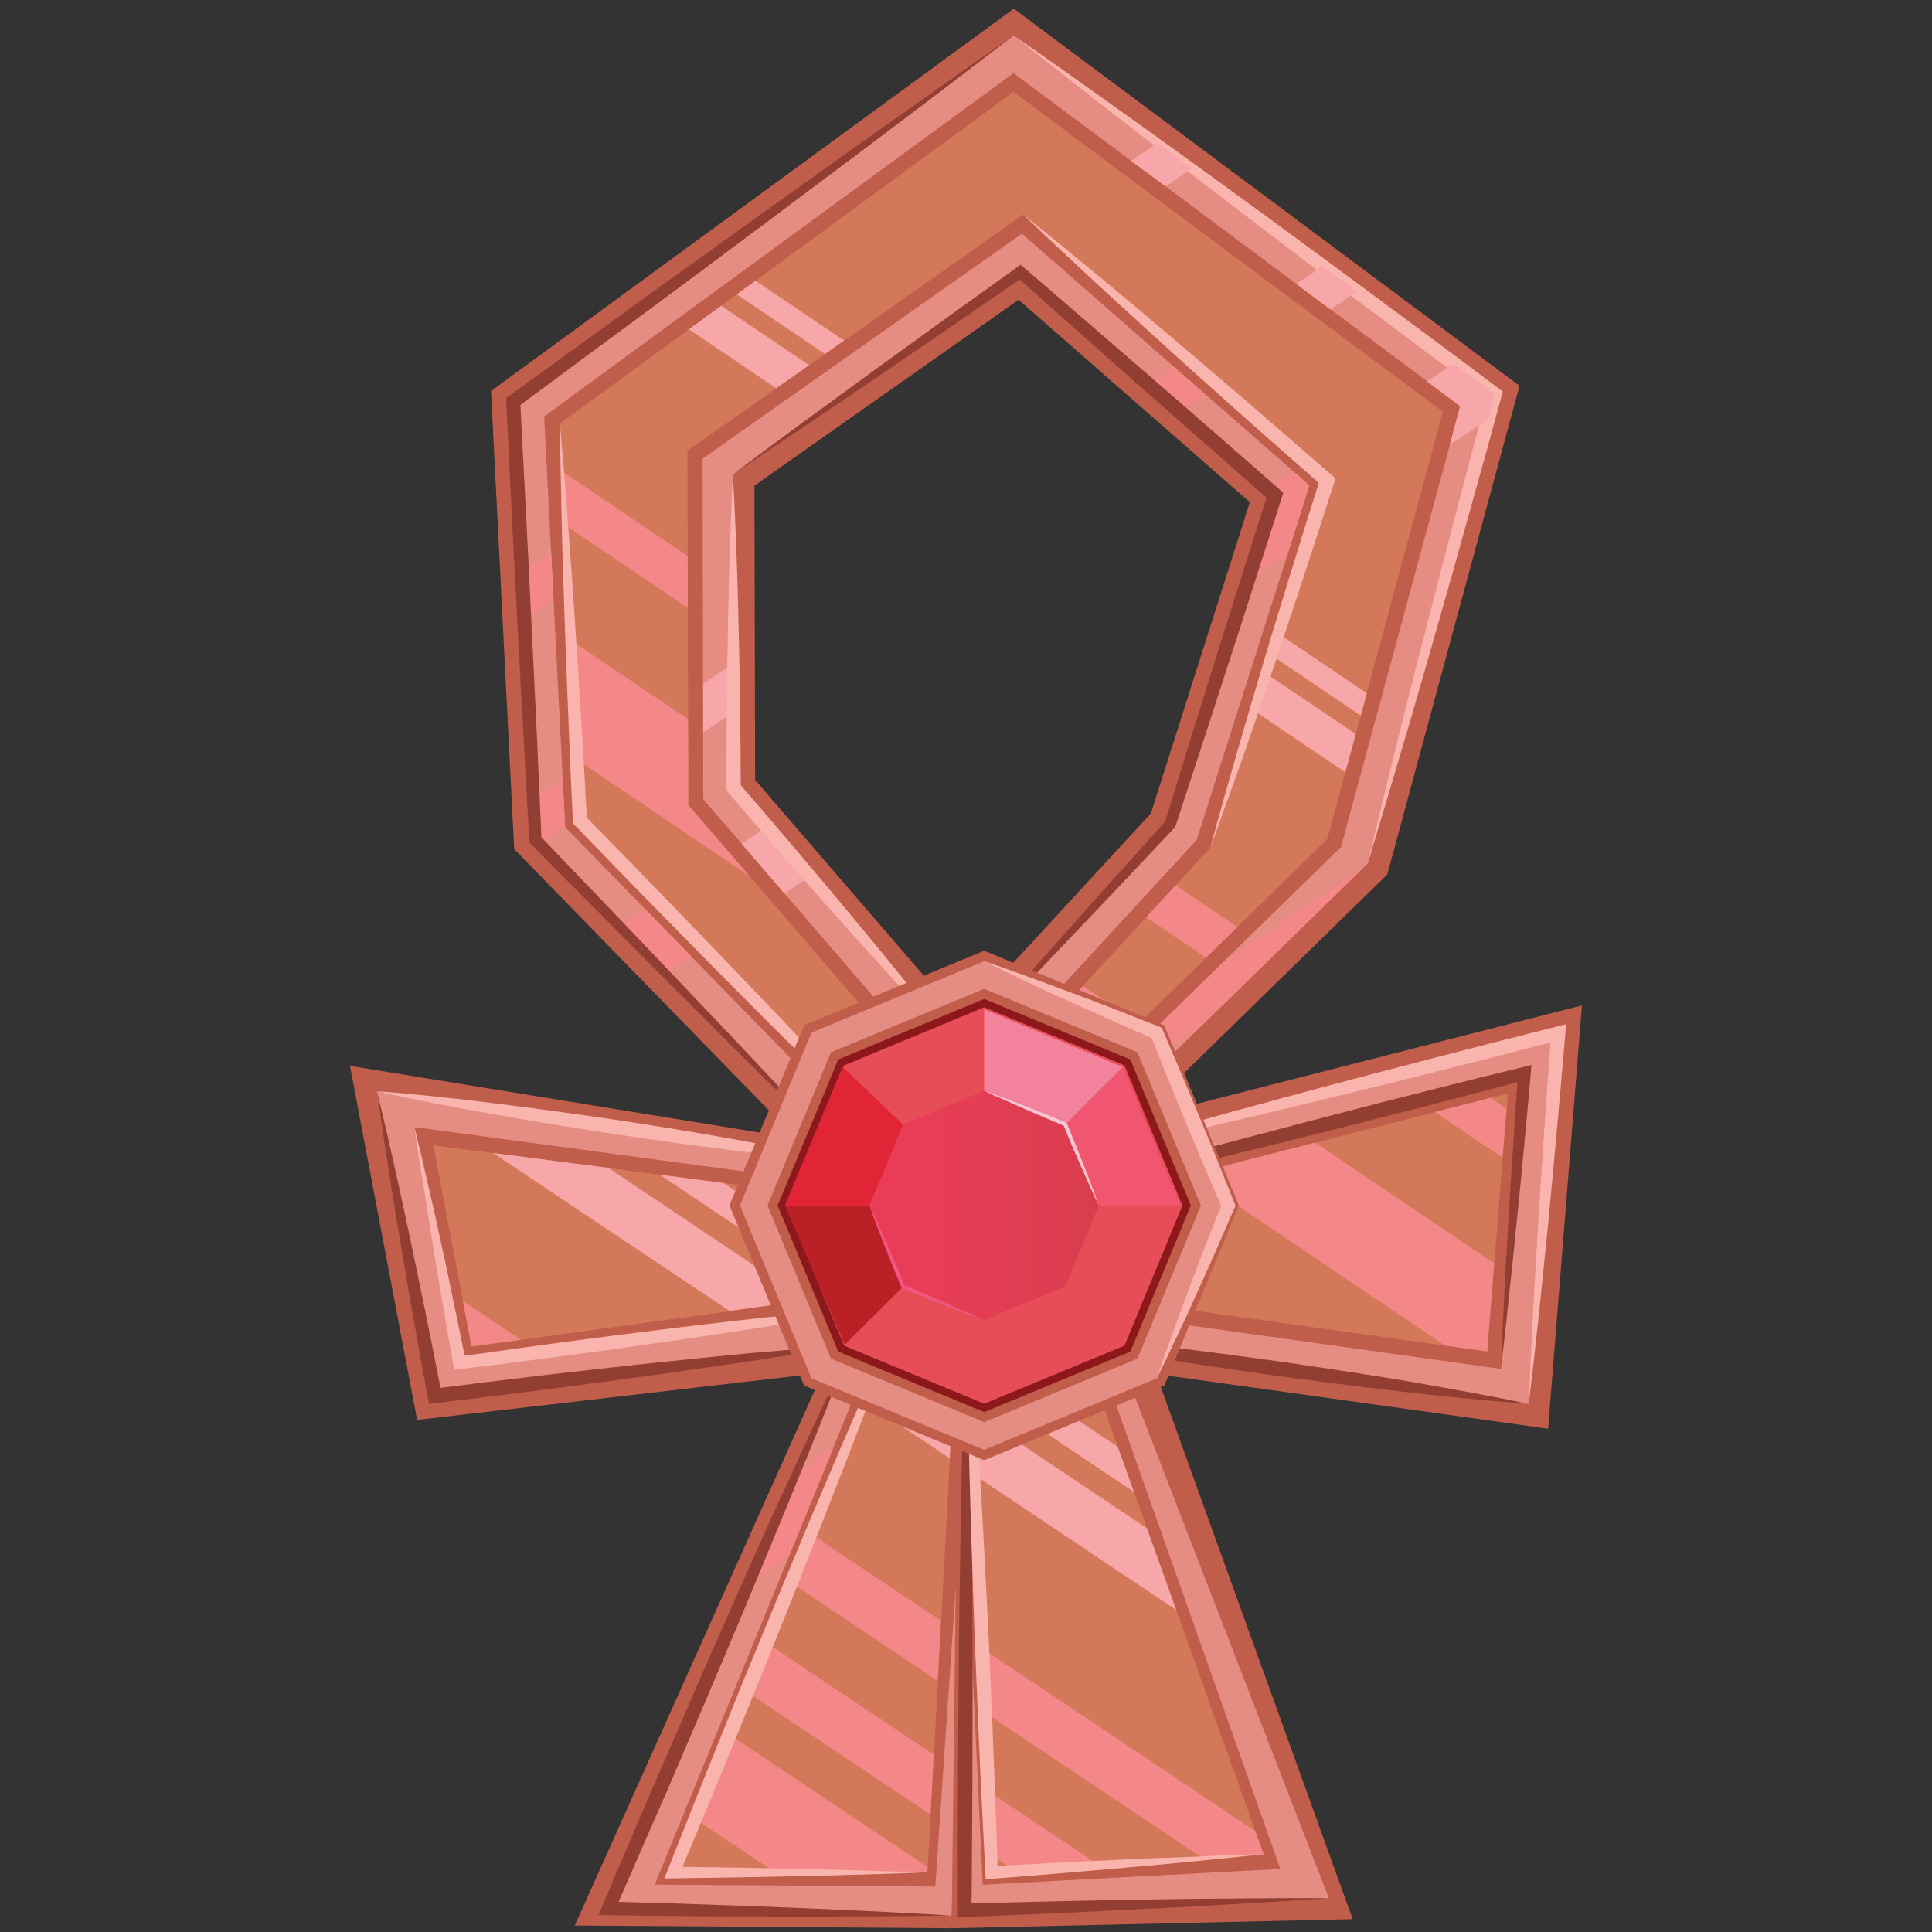 <svg xmlns="http://www.w3.org/2000/svg" xml:space="preserve" id="Layer_1" x="0" y="0" style="enable-background:new 0 0 2000 2000" version="1.1" viewBox="0 0 2000 2000">
  <rect x="0" y="0" width="2000" height="2000" fill="#333333" stroke="none"/>
  <style>
    .st0{fill:#c05e4b}.st1{fill:#e58c83}.st2{fill:#d37959}.st3{fill:#f7a7a9}.st4{fill:#f48889}.st5{fill:#f9b4ae}.st6{fill:#933e32}
  </style>
  <path d="m781.7 807.4-.7-304.7 273.4-192.4 239.4 209.6L1191.4 842l-196.3 213.1-213.4-247.7zm820.9 671.6 35-438.2-460.7 117.7 259.2-253.2L1573 399.4 1049.5 9 508.3 404.8l24 474.2 292.1 299.6-462.1-75.2 69.5 366.5 419.7-48.7L595 1993.3l390 2.8 82.8-591.7 534.8 74.6z" class="st0"/>
  <path d="m1339.1 488.2-91.7-80.2-32.5-28.5-124-108.6-32.6-28.5-.4-.3-19.1 13.5-311.5 219.2.1 41.2.4 191.8.1 50.3.1 69.2 39.7 46 44.4 51.6 181.6 210.7 245.1-266.2 94.1-295.6 22.6-71.3-16.4-14.3zM1291 602.1l-79.9 251.2-216.6 235.2-156.1-181.4-44.4-51.4-34.5-39.9-.1-78.6-.1-50.3-.4-191.8v-3.8l297-209.3 8.2 7.2 124 108.6 32.5 28.5 91.7 80.2 7.3 6.3-28.6 89.3zM1010.1 1341l-4.2 61.3 76.1-51.3-71.9-10zm-72.4-123.3L715.6 990.1l-26.4 17.7 190.4 195.3-392.7-58.9-37.6 25.3 466.5 62.7 41.3 5.6-19.4-20.1zm401.4-729.5-91.7-80.2-32.5-28.5-124-108.6-32.6-28.5-.4-.3-19.1 13.5-311.5 219.2.1 41.2.4 191.8.1 50.3.1 69.2 39.7 46 44.4 51.6 181.6 210.7 245.1-266.2 94.1-295.6 22.6-71.3-16.4-14.3zM1291 602.1l-79.9 251.2-216.6 235.2-156.1-181.4-44.4-51.4-34.5-39.9-.1-78.6-.1-50.3-.4-191.8v-3.8l297-209.3 8.2 7.2 124 108.6 32.5 28.5 91.7 80.2 7.3 6.3-28.6 89.3zm48.1-113.9-91.7-80.2-32.5-28.5-124-108.6-32.6-28.5-.4-.3-19.1 13.5-311.5 219.2.1 41.2.4 191.8.1 50.3.1 69.2 39.7 46 44.4 51.6 181.6 210.7 245.1-266.2 94.1-295.6 22.6-71.3-16.4-14.3zM1291 602.1l-79.9 251.2-216.6 235.2-156.1-181.4-44.4-51.4-34.5-39.9-.1-78.6-.1-50.3-.4-191.8v-3.8l297-209.3 8.2 7.2 124 108.6 32.5 28.5 91.7 80.2 7.3 6.3-28.6 89.3zM1010.1 1341l-4.2 61.3 76.1-51.3-71.9-10zm329-852.8-91.7-80.2-32.5-28.5-124-108.6-32.6-28.5-.4-.3-19.1 13.5-311.5 219.2.1 41.2.4 191.8.1 50.3.1 69.2 39.7 46 44.4 51.6 181.6 210.7 245.1-266.2 94.1-295.6 22.6-71.3-16.4-14.3zM1291 602.1l-79.9 251.2-216.6 235.2-156.1-181.4-44.4-51.4-34.5-39.9-.1-78.6-.1-50.3-.4-191.8v-3.8l297-209.3 8.2 7.2 124 108.6 32.5 28.5 91.7 80.2 7.3 6.3-28.6 89.3zm48.1-113.9-91.7-80.2-32.5-28.5-124-108.6-32.6-28.5-.4-.3-19.1 13.5-311.5 219.2.1 41.2.4 191.8.1 50.3.1 69.2 39.7 46 44.4 51.6 181.6 210.7 245.1-266.2 94.1-295.6 22.6-71.3-16.4-14.3zM1291 602.1l-79.9 251.2-216.6 235.2-156.1-181.4-44.4-51.4-34.5-39.9-.1-78.6-.1-50.3-.4-191.8v-3.8l297-209.3 8.2 7.2 124 108.6 32.5 28.5 91.7 80.2 7.3 6.3-28.6 89.3zM1010.1 1341l-4.2 61.3 76.1-51.3-71.9-10zm329-852.8-91.7-80.2-32.5-28.5-124-108.6-32.6-28.5-.4-.3-19.1 13.5-311.5 219.2.1 41.2.4 191.8.1 50.3.1 69.2 39.7 46 44.4 51.6 181.6 210.7 245.1-266.2 94.1-295.6 22.6-71.3-16.4-14.3zM1291 602.1l-79.9 251.2-216.6 235.2-156.1-181.4-44.4-51.4-34.5-39.9-.1-78.6-.1-50.3-.4-191.8v-3.8l297-209.3 8.2 7.2 124 108.6 32.5 28.5 91.7 80.2 7.3 6.3-28.6 89.3zm48.1-113.9-91.7-80.2-32.5-28.5-124-108.6-32.6-28.5-.4-.3-19.1 13.5-311.5 219.2.1 41.2.4 191.8.1 50.3.1 69.2 39.7 46 44.4 51.6 181.6 210.7 245.1-266.2 94.1-295.6 22.6-71.3-16.4-14.3zM1291 602.1l-79.9 251.2-216.6 235.2-156.1-181.4-44.4-51.4-34.5-39.9-.1-78.6-.1-50.3-.4-191.8v-3.8l297-209.3 8.2 7.2 124 108.6 32.5 28.5 91.7 80.2 7.3 6.3-28.6 89.3zM1010.1 1341l-4.2 61.3 76.1-51.3-71.9-10zm329-852.8-91.7-80.2-32.5-28.5-124-108.6-32.6-28.5-.4-.3-19.1 13.5-311.5 219.2.1 41.2.4 191.8.1 50.3.1 69.2 39.7 46 44.4 51.6 181.6 210.7 245.1-266.2 94.1-295.6 22.6-71.3-16.4-14.3zM1291 602.1l-79.9 251.2-216.6 235.2-156.1-181.4-44.4-51.4-34.5-39.9-.1-78.6-.1-50.3-.4-191.8v-3.8l297-209.3 8.2 7.2 124 108.6 32.5 28.5 91.7 80.2 7.3 6.3-28.6 89.3zm48.1-113.9-91.7-80.2-32.5-28.5-124-108.6-32.6-28.5-.4-.3-19.1 13.5-311.5 219.2.1 41.2.4 191.8.1 50.3.1 69.2 39.7 46 44.4 51.6 181.6 210.7 245.1-266.2 94.1-295.6 22.6-71.3-16.4-14.3zM1291 602.1l-79.9 251.2-216.6 235.2-156.1-181.4-44.4-51.4-34.5-39.9-.1-78.6-.1-50.3-.4-191.8v-3.8l297-209.3 8.2 7.2 124 108.6 32.5 28.5 91.7 80.2 7.3 6.3-28.6 89.3zM1010.1 1341l-4.2 61.3 76.1-51.3-71.9-10zm329-852.8-91.7-80.2-32.5-28.5-124-108.6-32.6-28.5-.4-.3-19.1 13.5-311.5 219.2.1 41.2.4 191.8.1 50.3.1 69.2 39.7 46 44.4 51.6 181.6 210.7 245.1-266.2 94.1-295.6 22.6-71.3-16.4-14.3zM1291 602.1l-79.9 251.2-216.6 235.2-156.1-181.4-44.4-51.4-34.5-39.9-.1-78.6-.1-50.3-.4-191.8v-3.8l297-209.3 8.2 7.2 124 108.6 32.5 28.5 91.7 80.2 7.3 6.3-28.6 89.3zm48.1-113.9-91.7-80.2-32.5-28.5-124-108.6-32.6-28.5-.4-.3-19.1 13.5-311.5 219.2.1 41.2.4 191.8.1 50.3.1 69.2 39.7 46 44.4 51.6 181.6 210.7 245.1-266.2 94.1-295.6 22.6-71.3-16.4-14.3zM1291 602.1l-79.9 251.2-216.6 235.2-156.1-181.4-44.4-51.4-34.5-39.9-.1-78.6-.1-50.3-.4-191.8v-3.8l297-209.3 8.2 7.2 124 108.6 32.5 28.5 91.7 80.2 7.3 6.3-28.6 89.3zm48.1-113.9-91.7-80.2-32.5-28.5-124-108.6-32.6-28.5-.4-.3-19.1 13.5-311.5 219.2.1 41.2.4 191.8.1 50.3.1 69.2 39.7 46 44.4 51.6 181.6 210.7 245.1-266.2 94.1-295.6 22.6-71.3-16.4-14.3zM1291 602.1l-79.9 251.2-216.6 235.2-156.1-181.4-44.4-51.4-34.5-39.9-.1-78.6-.1-50.3-.4-191.8v-3.8l297-209.3 8.2 7.2 124 108.6 32.5 28.5 91.7 80.2 7.3 6.3-28.6 89.3zm48.1-113.9-91.7-80.2-32.5-28.5-124-108.6-32.6-28.5-.4-.3-19.1 13.5-311.5 219.2.1 41.2.4 191.8.1 50.3.1 69.2 39.7 46 44.4 51.6 181.6 210.7 245.1-266.2 94.1-295.6 22.6-71.3-16.4-14.3zM1291 602.1l-79.9 251.2-216.6 235.2-156.1-181.4-44.4-51.4-34.5-39.9-.1-78.6-.1-50.3-.4-191.8v-3.8l297-209.3 8.2 7.2 124 108.6 32.5 28.5 91.7 80.2 7.3 6.3-28.6 89.3zm138.4 514.9-327.6 83.7 142.5-139.2L1411 898.6l5.1-4.9L1540.3 434l7-25.7-42.6-31.8-100-74.5-35.6-26.4-135.3-101-35.6-26.4-149-111.3-518 378.9 8.9 176.1 2.5 48.8 9.4 185.9 2.3 43.2 3.4 3.5 83.5 85.6 48 49.2 190.4 195.3-392.7-58.9L390 1130l13.5 70.9 46.4 244.9 183.7-22.6 91.6-11.3 156.1-19.3-57.4 132.9-49.6 115L629.6 1976l355.3 7.3 50.6-519 8.4-85.9 98.6 13.8 439.8 61.3 30.1-378.3.4-4.9-183.4 46.7zm124.3 300.1-371.6-51.9-100.1-14.1-71.9-10-4.2 61.3-5.9 85.5-31.8 465.1-290.4-2 138.7-339.4 46-112.7 60.3-147.7-135.6 18-93.2 12.4-218.6 29.3-43.6-229.5-2.8-14.6 20.4 2.7 466.5 62.7 41.3 5.6-19.7-20.3-221.9-227.4-48-49.2-82.6-84.8v-1.4l-2.5-48.8-9.5-185.8-2.5-48.8-7.2-140.2 485.9-355.4 121.7 90.7 35.6 26.4 135.3 101 35.6 26.4 100 74.5 34.3 25.6-10.8 40.2-112.7 416.3-122.1 119.3-166.8 162.9-103.1 100.7 356-90.9L1547 1119l31.4-8-24.7 306.1zm-220.8-843.3 22.6-71.3L1339 488l-91.7-80.2-32.5-28.5-124-108.6-32.6-28.5-.4-.3-19.1 13.5-311.4 219.4.1 41.2.4 191.8.1 50.3.1 69.2 39.7 46 44.4 51.6 181.6 210.7 245.1-266.2 94.1-295.6zm-338.4 514.8L838.4 907.3 794 855.7l-34.5-39.9-.1-78.6-.1-50.3-.4-191.8v-3.8l297-209.3 8.2 7.2 124 108.6 32.5 28.5 91.7 80.2 7.3 6.3-28.4 89.4-79.9 251.2-216.8 235.2zm344.6-600.4-91.7-80.2-32.5-28.5-124-108.6-32.6-28.5-.4-.3-19.1 13.5-311.5 219.2.1 41.2.4 191.8.1 50.3.1 69.2 39.7 46 44.4 51.6 181.6 210.7 245.1-266.2 94.1-295.6 22.6-71.3-16.4-14.3zM1291 602.1l-79.9 251.2-216.6 235.2-156.1-181.4-44.4-51.4-34.5-39.9-.1-78.6-.1-50.3-.4-191.8v-3.8l297-209.3 8.2 7.2 124 108.6 32.5 28.5 91.7 80.2 7.3 6.3-28.6 89.3zm48.1-113.9-91.7-80.2-32.5-28.5-124-108.6-32.6-28.5-.4-.3-19.1 13.5-311.5 219.2.1 41.2.4 191.8.1 50.3.1 69.2 39.7 46 44.4 51.6 181.6 210.7 245.1-266.2 94.1-295.6 22.6-71.3-16.4-14.3zM1291 602.1l-79.9 251.2-216.6 235.2-156.1-181.4-44.4-51.4-34.5-39.9-.1-78.6-.1-50.3-.4-191.8v-3.8l297-209.3 8.2 7.2 124 108.6 32.5 28.5 91.7 80.2 7.3 6.3-28.6 89.3zM1010.1 1341l-4.2 61.3 76.1-51.3-71.9-10zm329-852.8-91.7-80.2-32.5-28.5-124-108.6-32.6-28.5-.4-.3-19.1 13.5-311.5 219.2.1 41.2.4 191.8.1 50.3.1 69.2 39.7 46 44.4 51.6 181.6 210.7 245.1-266.2 94.1-295.6 22.6-71.3-16.4-14.3zM1291 602.1l-79.9 251.2-216.6 235.2-156.1-181.4-44.4-51.4-34.5-39.9-.1-78.6-.1-50.3-.4-191.8v-3.8l297-209.3 8.2 7.2 124 108.6 32.5 28.5 91.7 80.2 7.3 6.3-28.6 89.3zm48.1-113.9-91.7-80.2-32.5-28.5-124-108.6-32.6-28.5-.4-.3-19.1 13.5-311.5 219.2.1 41.2.4 191.8.1 50.3.1 69.2 39.7 46 44.4 51.6 181.6 210.7 245.1-266.2 94.1-295.6 22.6-71.3-16.4-14.3zM1291 602.1l-79.9 251.2-216.6 235.2-156.1-181.4-44.4-51.4-34.5-39.9-.1-78.6-.1-50.3-.4-191.8v-3.8l297-209.3 8.2 7.2 124 108.6 32.5 28.5 91.7 80.2 7.3 6.3-28.6 89.3zM1010.1 1341l-4.2 61.3 76.1-51.3-71.9-10zm329-852.8-91.7-80.2-32.5-28.5-124-108.6-32.6-28.5-.4-.3-19.1 13.5-311.5 219.2.1 41.2.4 191.8.1 50.3.1 69.2 39.7 46 44.4 51.6 181.6 210.7 245.1-266.2 94.1-295.6 22.6-71.3-16.4-14.3zM1291 602.1l-79.9 251.2-216.6 235.2-156.1-181.4-44.4-51.4-34.5-39.9-.1-78.6-.1-50.3-.4-191.8v-3.8l297-209.3 8.2 7.2 124 108.6 32.5 28.5 91.7 80.2 7.3 6.3-28.6 89.3zm48.1-113.9-91.7-80.2-32.5-28.5-124-108.6-32.6-28.5-.4-.3-19.1 13.5-311.5 219.2.1 41.2.4 191.8.1 50.3.1 69.2 39.7 46 44.4 51.6 181.6 210.7 245.1-266.2 94.1-295.6 22.6-71.3-16.4-14.3zM1291 602.1l-79.9 251.2-216.6 235.2-156.1-181.4-44.4-51.4-34.5-39.9-.1-78.6-.1-50.3-.4-191.8v-3.8l297-209.3 8.2 7.2 124 108.6 32.5 28.5 91.7 80.2 7.3 6.3-28.6 89.3zM1010.1 1341l-4.2 61.3 76.1-51.3-71.9-10zm329-852.8-91.7-80.2-32.5-28.5-124-108.6-32.6-28.5-.4-.3-19.1 13.5-311.5 219.2.1 41.2.4 191.8.1 50.3.1 69.2 39.7 46 44.4 51.6 181.6 210.7 245.1-266.2 94.1-295.6 22.6-71.3-16.4-14.3zM1291 602.1l-79.9 251.2-216.6 235.2-156.1-181.4-44.4-51.4-34.5-39.9-.1-78.6-.1-50.3-.4-191.8v-3.8l297-209.3 8.2 7.2 124 108.6 32.5 28.5 91.7 80.2 7.3 6.3-28.6 89.3zm48.1-113.9-91.7-80.2-32.5-28.5-124-108.6-32.6-28.5-.4-.3-19.1 13.5-311.5 219.2.1 41.2.4 191.8.1 50.3.1 69.2 39.7 46 44.4 51.6 181.6 210.7 245.1-266.2 94.1-295.6 22.6-71.3-16.4-14.3zM1291 602.1l-79.9 251.2-216.6 235.2-156.1-181.4-44.4-51.4-34.5-39.9-.1-78.6-.1-50.3-.4-191.8v-3.8l297-209.3 8.2 7.2 124 108.6 32.5 28.5 91.7 80.2 7.3 6.3-28.6 89.3zM1010.1 1341l-4.2 61.3 76.1-51.3-71.9-10zm329-852.8-91.7-80.2-32.5-28.5-124-108.6-32.6-28.5-.4-.3-19.1 13.5-311.5 219.2.1 41.2.4 191.8.1 50.3.1 69.2 39.7 46 44.4 51.6 181.6 210.7 245.1-266.2 94.1-295.6 22.6-71.3-16.4-14.3zM1291 602.1l-79.9 251.2-216.6 235.2-156.1-181.4-44.4-51.4-34.5-39.9-.1-78.6-.1-50.3-.4-191.8v-3.8l297-209.3 8.2 7.2 124 108.6 32.5 28.5 91.7 80.2 7.3 6.3-28.6 89.3zm48.1-113.9-91.7-80.2-32.5-28.5-124-108.6-32.6-28.5-.4-.3-19.1 13.5-311.5 219.2.1 41.2.4 191.8.1 50.3.1 69.2 39.7 46 44.4 51.6 181.6 210.7 245.1-266.2 94.1-295.6 22.6-71.3-16.4-14.3zM1291 602.1l-79.9 251.2-216.6 235.2-156.1-181.4-44.4-51.4-34.5-39.9-.1-78.6-.1-50.3-.4-191.8v-3.8l297-209.3 8.2 7.2 124 108.6 32.5 28.5 91.7 80.2 7.3 6.3-28.6 89.3zM1010.1 1341l-4.2 61.3 76.1-51.3-71.9-10zm329-852.8-91.7-80.2-32.5-28.5-124-108.6-32.6-28.5-.4-.3-19.1 13.5-311.5 219.2.1 41.2.4 191.8.1 50.3.1 69.2 39.7 46 44.4 51.6 181.6 210.7 245.1-266.2 94.1-295.6 22.6-71.3-16.4-14.3zM1291 602.1l-79.9 251.2-216.6 235.2-156.1-181.4-44.4-51.4-34.5-39.9-.1-78.6-.1-50.3-.4-191.8v-3.8l297-209.3 8.2 7.2 124 108.6 32.5 28.5 91.7 80.2 7.3 6.3-28.6 89.3zm48.1-113.9-91.7-80.2-32.5-28.5-124-108.6-32.6-28.5-.4-.3-19.1 13.5-311.5 219.2.1 41.2.4 191.8.1 50.3.1 69.2 39.7 46 44.4 51.6 181.6 210.7 245.1-266.2 94.1-295.6 22.6-71.3-16.4-14.3zM1291 602.1l-79.9 251.2-216.6 235.2-156.1-181.4-44.4-51.4-34.5-39.9-.1-78.6-.1-50.3-.4-191.8v-3.8l297-209.3 8.2 7.2 124 108.6 32.5 28.5 91.7 80.2 7.3 6.3-28.6 89.3zm48.1-113.9-91.7-80.2-32.5-28.5-124-108.6-32.6-28.5-.4-.3-19.1 13.5-311.5 219.2.1 41.2.4 191.8.1 50.3.1 69.2 39.7 46 44.4 51.6 181.6 210.7 245.1-266.2 94.1-295.6 22.6-71.3-16.4-14.3zM1291 602.1l-79.9 251.2-216.6 235.2-156.1-181.4-44.4-51.4-34.5-39.9-.1-78.6-.1-50.3-.4-191.8v-3.8l297-209.3 8.2 7.2 124 108.6 32.5 28.5 91.7 80.2 7.3 6.3-28.6 89.3z" class="st1"/>
  <path d="m1543 1136.5-57.5 14.8-123.9 31.6-128.3 32.8-290.1 74.1 36-35.2-230.2-30-66-8.6-53.2-6.9-119.3-15.5-61.9-8 30.7 161.5 8.9 47 50.9-7 216-29.8 79.6-11 35.4-4.9 44-6 29.5-4.1-7.6 18.7-11.4 28-9.1 22.5L895 1451l-55.7 137-20.5 50.5-25.3 62.3-20.5 50.5-18 44.3-35.4 87.3-22.5 55.3h263l.3-5.2 3-54.4 3.4-62 4.1-76.5 3.4-62 9-168.3 3.4-62 1.5-27.7 1.8-34.3 3.4-63.1L1496 1393l43.6 6 7.3-91.1 8.7-109.4 4.1-50.8 1.3-15.8-18 4.6zm-356.5-187-65.4 71 57.7 39 69.8-68.2-62.1-41.8zm0 0-65.4 71 57.7 39 69.8-68.2-62.1-41.8zM1049.1 95.2l-267 195.4-19.4 14.2-16.2 11.8-33.3 24.3-133.6 97.7 2.5 49.2 2.8 55.4 6 119.3 6.2 123.5 3.2 63.1L987.5 1246l119-116.3 72.3-70.6 69.8-68.2 32.5-31.6 93-90.9 18.7-69.3 10.7-39.7 5.2-19.3 6.3-23.1 78.6-290.8-444.5-331zm274.2 560.6-7.2 22.5-5.9 18.7-12.2 38.7-45.1 141.9-35.9 39-30.4 33.1-65.4 71-67.8 73.6-59.9 65.1L776 907l-63.4-73.7-.3-88.6-.3-115.5-.1-53.7-.3-108.9 92-64.7 34-23.9 16.5-11.5 19.8-13.9 185.2-130.4 314.6 275.4-50.4 158.2zm-136.8 293.7-65.4 71 57.7 39 69.8-68.2-62.1-41.8zm0 0-65.4 71 57.7 39 69.8-68.2-62.1-41.8z" class="st2"/>
  <path d="m837.6 378-34.1 24-90.3-61.1 33.4-24.3zM1403.5 759.9l-10.8 39.6-94.7-63.9 12.3-38.6z" class="st3"/>
  <path d="m712 629.2-127.2-85.8L582 488l129.8 87.5zM1217 916.4l64 43.3-32.5 31.7-62-41.9zM1559.5 1147.6l-4.1 50.8-70.1-47.3 57.7-14.6zM776 907 597.2 786.3l-6.3-123.6 121.4 81.9.1 88.7zM1121.1 1020.6l57.7 38.9-72.3 70.6-53.2-35.9zM1546.7 1307.8l-7.2 91.2-43.6-6.1-262.7-177.3 128.2-32.8z" class="st4"/>
  <path d="M873.8 352.5 854 366.4l-91.3-61.6 19.4-14.2zM1414.9 717.6l-6.2 23.2-92.5-62.5 7.1-22.5z" class="st3"/>
  <path d="M429.1 1166.9c4.9 20.1 9.7 40.4 14.3 60.5l6.9 30.4 6.6 30.4 3.4 15.2 3.2 15.2 6.3 30.4c2.1 10.1 4.2 20.3 6.3 30.4l6.2 30.5-7.7-5.5c37.3-5.3 74.5-10.4 111.8-15.5 37.3-4.9 74.7-9.6 111.9-14.2l28-3.4 28-3.2 28-3.2 28.1-3 28.1-3 28.1-2.7c18.7-1.8 37.6-3.5 56.3-4.9-18.6 3.5-37 6.8-55.6 10l-27.8 4.6-27.8 4.5-27.8 4.5-27.8 4.2-27.8 4.2-27.8 4.1c-37.3 5.5-74.5 10.7-111.8 15.6s-74.5 9.8-111.9 14.3l-6.6.8-1.1-6.3-5.5-30.7c-1.8-10.3-3.5-20.4-5.3-30.7l-5.2-30.7-2.5-15.3-2.5-15.3-4.9-30.7-4.8-30.7c-3.6-19.7-6.6-40.3-9.3-60.8zM390 1129.6c41.2 3.1 82.3 7.6 123.2 12.7 40.9 5.1 81.9 10.7 122.6 16.7 40.8 6 81.6 12.8 122.2 20 40.6 7.3 81.1 14.9 121.5 24.2-41.2-3.1-82.3-7.6-123.2-12.7-40.9-5.1-81.9-10.7-122.6-16.9s-81.6-12.8-122.2-20c-40.4-7.1-81.1-14.7-121.5-24z" class="st5"/>
  <path d="M881.2 1392.2c-35.7 6.3-71.4 11.8-107.3 17.3l-26.9 3.9c-9 1.4-17.9 2.7-26.9 3.9l-53.7 7.6c-35.9 4.9-71.7 9.7-107.7 14.3l-53.9 6.8-53.9 6.5-6.8.8-1.3-6.8c-4.9-26.3-9.7-52.7-14.3-79-4.8-26.3-9.1-52.7-13.6-79.2-2.3-13.2-4.4-26.4-6.6-39.7-2.1-13.2-4.4-26.4-6.3-39.7-2.1-13.2-4.2-26.4-6-39.7-2-13.2-3.9-26.4-5.8-39.8 3.2 13.1 6.2 26 9.3 39.1 3.1 13.1 5.9 26.2 8.9 39.2s5.8 26.2 8.6 39.2 5.8 26.2 8.4 39.2c5.5 26.2 11 52.5 16.3 78.6 5.3 26.3 10.5 52.5 15.6 78.8l-8-5.9 53.9-6.8 53.9-6.5c36-4.2 71.9-8.3 107.9-12.2l54-5.6c9-1 18-1.8 27-2.7l27-2.7c36-3 72-6.4 108.2-8.9z" class="st6"/>
  <path d="M1101.7 1200.5c42.2-12.7 84.4-24.6 126.9-36.6l31.8-8.9c10.5-3 21.2-5.9 31.8-8.7l63.7-17.3c42.5-11.3 84.9-22.6 127.6-33.6l63.9-16.5 64-16.2 9.8-2.5-.8 10.1c-2.7 31.9-5.5 63.9-8.4 95.8-2.8 31.9-5.9 63.9-8.9 95.6-1.5 15.9-3.2 31.9-4.8 47.8s-3.2 31.9-4.9 47.8c-1.7 15.9-3.4 31.9-5.2 47.8-1.8 15.9-3.7 31.8-5.6 47.8.6-16 1.3-32.1 2.1-48.1.7-16 1.5-32.1 2.4-48 .8-16 1.7-32.1 2.7-48 1-16 1.8-31.9 2.8-48 2.1-31.9 4.1-64 6.3-95.9 2.3-31.9 4.5-64 6.9-95.9l9 7.6-63.9 16.5-64 16.2c-42.6 10.8-85.4 21.1-128 31.6l-64.1 15.3c-10.7 2.5-21.4 5.1-32.1 7.6l-32.1 7.5c-43 10.4-85.7 20.2-128.9 29.2zM1049.4 36.7c42.6 29.5 84.7 59.6 126.9 89.7l63 45.4 62.9 45.7 62.6 46c20.8 15.3 41.8 30.7 62.4 46.1 41.6 30.8 83.3 61.6 124.6 92.8l3.9 3-1.3 4.8-16.6 60.6-16.9 60.6L1504 592l-17.2 60.5-8.6 30.2-8.7 30.2c-5.9 20.1-11.5 40.2-17.6 60.3-11.8 40.2-23.8 80.4-36 120.5 9.6-40.8 19.5-81.6 29.7-122.2 4.9-20.4 10.1-40.6 15.3-61l7.7-30.5 7.9-30.4 15.6-60.9 15.9-60.8 16-60.8 16.3-60.8 2.7 7.7c-41.6-30.8-83-61.9-124.5-93-20.7-15.5-41.3-31.1-62-46.8l-61.9-47-61.7-47.3-61.5-47.5c-40.7-31.4-81.7-63.3-122-95.7z" class="st5"/>
  <path d="M1145.6 1370.7c21 48.8 41.3 97.9 61.5 147l15 36.8 14.9 37c10 24.6 19.8 49.2 29.7 74l29.4 74.1 29 74.3c9.7 24.8 19.3 49.5 28.7 74.3 9.4 24.8 19.1 49.5 28.6 74.4l3.5 9.3-9.8.3-94.4 2.3c-31.5.6-62.9 1.3-94.4 1.7-31.5.4-62.9 1-94.4 1.1-15.8.1-31.5.3-47.3.3-15.8.1-31.5 0-47.3 0 15.8-1.1 31.4-2.1 47.1-3.1 15.8-1 31.4-2 47.1-2.8 31.4-1.8 62.9-3.5 94.2-5.1s62.9-3 94.2-4.5l94.2-3.9-6.3 9.6c-9.8-24.8-19.4-49.5-29-74.1-9.7-24.8-19.4-49.5-28.8-74.3l-28.6-74.4-28.1-74.5c-9.4-24.8-18.7-49.8-27.8-74.7l-13.9-37.4-13.6-37.4c-18.1-50-36.1-100-53.4-150.3z" style="fill:#fff4c6"/>
  <path d="m993.2 1322.6-8.1 673.5 415.2-9.4-204.5-567.1" class="st0"/>
  <path d="M987.5 1246.4c-33.6-31.8-66.7-64.1-99.7-96.5-16.5-16.3-33.1-32.3-49.4-48.7l-49.1-48.9c-32.5-32.8-65.3-65.5-97.5-98.6l-48.5-49.5-48.2-49.8-2-2-.1-2.7c-.8-17.2-1.7-34.2-2.4-51.3l-2.1-51.3c-1.5-34.2-2.7-68.5-3.9-102.8-.7-17.2-1.1-34.3-1.7-51.3-.6-17.2-1.1-34.3-1.4-51.3-.4-17.2-.8-34.3-1.1-51.5-.4-17.2-.7-34.3-.8-51.5 1.5 17 3 34.2 4.4 51.2 1.4 17 2.7 34.2 3.9 51.3 1.4 17.2 2.5 34.2 3.8 51.3 1.1 17.2 2.5 34.2 3.5 51.3 2.3 34.2 4.5 68.4 6.5 102.7l3.1 51.3c1 17.2 1.8 34.2 2.8 51.3l-2.1-4.6L654 894l48.2 49.8c32.2 33.1 64.1 66.5 96.1 99.9L846 1094c15.9 16.7 31.6 33.8 47.5 50.5 31.7 33.5 63 67.4 94 101.9z" class="st5"/>
  <path d="m1145.6 1370.7 230 594.3-377.1 12.4 2.6-654.8" class="st1"/>
  <path d="m987.8 1330.3 29.5 620.8 308.1-16.4-209.8-593.1" class="st0"/>
  <path d="M1582.4 1453.2c-45.3-3.2-90.4-7.9-135.4-13.1-45-5.2-90-11-134.9-17.2-44.9-6.2-89.7-13.1-134.5-20.4-44.7-7.5-89.3-15.2-133.7-24.6 45.3 3.2 90.4 7.9 135.4 12.9 45 5.2 90 11 134.9 17.2 44.9 6.3 89.7 13.1 134.5 20.4 44.5 7.7 89.2 15.6 133.7 24.8z" class="st6"/>
  <path d="m1308.1 1919.5-63 4-107.7 7.2-87.5 5.8-23.2 1.5-.7-17.6-2.8-66.1-3.5-81.5-2.7-66.1-7.6-179.3-2.8-66.3-1.1-29.4-1.6-36.5-2.8-64.9 99.2 8.6 56.8 158.8 16.7 46.7 13.5 37.7 30.3 84.5 82 229.1z" class="st2"/>
  <path d="m629.7 1209 204.9 137.1L755 1357l-244.6-163.5zM915.6 1400.2l70.9 47.4-3.4 62-88-58.9zM1217.6 1666.6l-208.2-139.2-2.8-66.3 180.7 121z" class="st3"/>
  <path d="m479.2 1346.8 59.8 40.1-50.9 6.9zM839.4 1587.8l134.6 90-3.4 62.1-151.7-101.6zM1308.1 1919.5l-63 4-225.4-150.7-2.7-66.1 282.6 189zM793.4 1700.6l173.1 115.8-3.3 62-190.3-127.3zM1137.4 1930.7l-87.5 5.8-23.9-16.1-2.8-66.1zM960.2 1932.8l-.3 5.4-157.9-.2-82.6-55.2 35.5-87.4z" class="st4"/>
  <path d="m1173.8 1544.4-168.3-112.7-17.6-11.6-63.1-42.4-54.8-36.5L682.9 1216l65.9 8.6 165.4 110.5 21.9 14.6 53.8 36 14 9.5 153.2 102.5z" class="st3"/>
  <path d="M1375.6 1965c-15.8 1.1-31.4 2.1-47.1 3.1-15.8 1-31.4 2-47.1 2.8l-47.1 2.7-47.1 2.4c-15.8.8-31.4 1.5-47.1 2.3l-47.1 2.3-94.2 3.9-7.2.3v-7.3l-.1-20.5v-61.4c.1-27.3 0-54.6.3-81.9l.6-81.9c.1-27.3.6-54.6 1-81.9l.6-40.9.7-40.9.7-40.9 1-40.9c1.3-54.6 2.8-109.1 4.9-163.7 1.8 54.6 2.8 109.1 3.7 163.7l.6 40.9.4 40.9.4 40.9.1 40.9c.1 27.3.3 54.6.3 81.9l-.1 81.9c0 27.3-.3 54.6-.4 81.9l-.3 40.9-.1 20.5-.3 20.5-7.2-7 94.4-2.3 47.1-1c15.8-.3 31.5-.7 47.1-.8l47.1-.7 47.1-.4c15.8-.1 31.5-.3 47.3-.3 15.6-.1 31.4-.1 47.1 0z" class="st6"/>
  <path d="M1308.1 1919.5c-23.3 2.5-46.8 4.9-70.2 7.2s-46.8 4.5-70.2 6.5l-35.2 3.1-35.2 3c-23.5 2-46.8 3.8-70.3 5.6l-6.6.4-.4-6.8c-2.7-50.6-5.2-101.3-7.3-151.9-2.1-50.6-4.2-101.3-5.8-151.9-.8-25.3-1.7-50.6-2.4-75.9-.7-25.3-1.4-50.6-1.8-75.9l-.7-38-.6-38c-.3-25.3-.6-50.8-.6-76.1 2.1 25.3 4.1 50.5 5.9 75.8l2.7 38 2.4 38c1.7 25.3 3.1 50.6 4.5 75.9 1.5 25.3 2.7 50.6 4.1 75.9 2.7 50.6 4.9 101.3 7 151.9 2.1 50.6 3.9 101.3 5.5 151.9l-6.9-6.2c23.5-1.4 47-2.5 70.5-3.8l35.2-1.8 35.2-1.5c23.5-1.1 47-2 70.5-2.8 23.6-1.4 47.1-2.2 70.7-2.6zM1252.9 877.6c8.6-32.2 17.7-64.1 26.9-96.1 9.3-31.9 18.6-63.9 28.1-95.6 9.4-31.9 19.3-63.6 29-95.4 9.7-31.8 19.7-63.4 29.8-95.2l2.3 7.9c-26.3-22.9-52.3-46-78.5-69.1l-39-34.9-19.5-17.4-19.4-17.6-38.7-35.2-38.5-35.3c-25.6-23.8-51.1-47.4-76.2-71.6 27.3 21.7 54.1 43.9 81.1 66.1l40.1 33.5 39.9 33.8 20 16.9 19.8 17 39.7 34c26.3 22.8 52.6 45.7 78.9 68.6l3.7 3.2-1.4 4.6c-10.1 31.6-20.3 63.3-30.7 94.9-10.4 31.5-20.7 63.1-31.4 94.7-10.5 31.5-21.4 63-32.2 94.4-11.3 31.2-22.3 62.6-33.8 93.8z" class="st5"/>
  <path d="m570.6 571.3 2.4 48.8-30.4 20.4-2.5-48.7z" class="st4"/>
  <path d="m1234 174.4-27.5 18.6-35.6-26.5 27.5-18.5z" class="st3"/>
  <path d="m582.4 805.9 2.4 48.8-27.1 18.4-3.5-3.5-2.1-43.2z" class="st4"/>
  <path d="m759.2 737.1-31.3 21.1v-50.4l31.2-21z" class="st3"/>
  <path d="m1214.9 379.5 32.6 28.4-27 18.1-32.5-28.4z" class="st4"/>
  <path d="m1404.8 301.8-27.6 18.6-35.4-26.5 27.5-18.5z" class="st3"/>
  <path d="m937.7 1217.7 19.7 20.2-41.5-5.6z" style="fill:#f5ce30"/>
  <path d="m1411 898.6-166.7 162.8-145.1 97.8L1266 996.3zM667.7 940.9l47.9 49.2-26.4 17.7-48-49z" class="st4"/>
  <path d="M838.4 907.3 812.1 925l-44.4-51.6 26.3-17.7z" class="st3"/>
  <path d="m1339.1 488.2 16.4 14.3-22.6 71.3-41.9 28.3 28.4-89.5-7.2-6.3z" class="st4"/>
  <path d="m1547.4 408.1-6.9 25.9-39.8 26.7 10.8-40.2-34.3-25.6 27.6-18.5z" class="st3"/>
  <path d="m823.9 1525.1 38.7-26-46.1 112.6-42.2 28.5z" class="st4"/>
  <path d="M985 1982.9c-29.7.6-59.2.8-88.9 1l-44.4.1h-44.4c-14.8 0-29.7-.1-44.4-.1l-44.4-.3c-14.8 0-29.7-.3-44.4-.4l-44.4-.6-10.1-.1 3.9-9.4c10.3-24.5 20.7-48.8 31.1-73.1l15.6-36.6c5.2-12.2 10.4-24.3 15.8-36.4l31.6-72.9c5.2-12.1 10.5-24.3 15.9-36.4l16-36.3 16-36.3 16.2-36.3 16.2-36.3 16.7-36.1c21.9-48.2 44-96.3 66.9-144.2-19.1 49.4-38.8 98.6-58.9 147.5l-15 36.7-15.2 36.7-15.2 36.7-15.3 36.6-15.5 36.6c-5.1 12.2-10.3 24.5-15.5 36.6l-31.2 73c-5.2 12.2-10.4 24.3-15.8 36.4l-15.9 36.4c-10.5 24.3-21.1 48.5-31.8 72.7l-6.2-9.6 44.4 1.3c14.8.4 29.7.8 44.4 1.4l44.4 1.5c14.8.6 29.5 1 44.4 1.7l44.4 1.8 44.4 2c29.3 1.5 58.9 3 88.6 4.7z" class="st6"/>
  <path d="m1182.3 1365.1-39.7 26.7-98.7-13.7-8.3 86-35.6 23.9 5.9-85.7 76.1-51.2z" style="fill:#dbbf48"/>
  <path d="M1553.7 1417.1c1-25.6 2.1-51.1 3.5-76.6l2-38.3 2.3-38.3c1.4-25.6 3.1-51.1 4.8-76.5 1.5-25.5 3.4-51.1 5.2-76.5l8.3 7c-48.4 12.9-96.9 25.5-145.4 37.8-48.5 12.4-97 24.6-145.7 36.4l-36.4 9-36.6 8.7c-24.3 5.8-48.7 11.7-73.1 17.3l-36.6 8.4-36.6 8.3c-24.5 5.5-48.9 10.8-73.4 16 24-7.2 48.1-14.2 72.1-21.1l36.1-10.3 36.1-10.1c24-6.8 48.2-13.4 72.4-19.8l36.3-9.8 36.3-9.6c48.4-12.9 96.9-25.5 145.3-38 48.5-12.4 97-24.6 145.7-36.4l9.1-2.3-.8 9.3c-2.3 25.5-4.5 50.9-7 76.4-2.4 25.5-4.8 50.9-7.5 76.4l-3.8 38.1-4.1 38.1c-2.5 25.5-5.4 50.9-8.5 76.4zM879.8 1203.2l-41.6-40.8-41.5-40.9c-27.6-27.4-55.1-54.7-82.6-82.3-27.4-27.4-55-54.8-82.3-82.6l-82.1-82.7-1.7-1.7-.1-2.4-6.3-113.5-3.1-56.7-3-56.7c-2-37.8-4.1-75.7-5.9-113.5L524.1 416l-.1-3.9 3.1-2.3 32.5-23.6 32.5-23.5 65-47 32.5-23.5 32.6-23.3 65.1-46.8 65.3-46.6 32.6-23.3L918 129c21.8-15.5 43.6-30.9 65.5-46.3 21.8-15.5 43.9-30.7 65.8-46-21.2 16.3-42.5 32.6-63.7 48.8s-42.6 32.3-64 48.5l-32.1 24.2-32.1 24-64.1 48.1-64.3 48-32.2 23.9-32.2 23.9-64.6 47.7-32.2 23.9-32.3 23.8 3-6.2 5.9 113.5c2 37.8 3.8 75.7 5.6 113.5l2.8 56.7 2.7 56.7 5.1 113.5-1.8-4.1 80.7 84.1c26.9 28 53.6 56.3 80.4 84.4 26.9 28.1 53.4 56.4 80.2 84.7l39.9 42.5 39.8 42.4z" class="st6"/>
  <path d="m994.5 1088.6 26.3-30.1 26.4-30c17.6-20 35.3-39.8 53-59.8 17.7-20 35.6-39.7 53.3-59.6l26.7-29.8 26.7-29.7-1.1 2.1 26.3-85.4 26.6-85.4 13.4-42.6 13.5-42.6 26.9-85.2 2.1 7.7c-22.1-19.1-43.9-38.5-65.8-57.8l-65.8-57.8-65.5-58.1c-21.8-19.4-43.7-38.7-65.4-58.2l7.3.4-74.8 51.5-75 51.2-75.2 50.9-37.7 25.3-37.8 25.2 36.4-27.1 36.6-27 73.4-53.6 73.6-53.3 73.8-53 3.8-2.7 3.7 3.1c22.2 19 44.3 38.1 66.4 57.2l66.2 57.2 66 57.5c21.9 19.3 44 38.3 66 57.7l3.7 3.2-1.4 4.6-27.3 85.1-13.6 42.6-13.8 42.5-27.6 85.1-27.8 84.9-.4 1.3-.8.8-27.4 29.1-27.4 29c-18.3 19.3-36.6 38.8-55 57.9-18.4 19.3-36.7 38.7-55.3 57.8l-27.7 28.8-28.5 29.1z" class="st6"/>
  <path d="M959.9 1938.2c-11 .4-21.9.8-32.9 1.3l-32.9 1c-21.9.6-43.9 1.3-65.7 1.7-21.9.4-43.9 1-65.7 1.3l-65.7 1-9.3.1 3.5-8.7 30.1-76.1 30.5-75.9 15.3-38 15.6-37.8c10.4-25.3 20.7-50.5 31.2-75.7l15.8-37.8c5.2-12.7 10.5-25.2 15.9-37.8l16-37.7c5.3-12.5 10.7-25.2 16.2-37.7l16.2-37.6 16.5-37.6c11-25 22.1-49.9 33.5-74.8-9.3 25.7-18.7 51.3-28.3 76.9l-14.5 38.4-14.6 38.3c-4.8 12.8-9.8 25.5-14.8 38.3l-14.9 38.1c-4.9 12.8-10 25.5-15 38.1l-15 38.1c-10 25.5-20.3 50.6-30.5 76.1l-15.3 38-15.5 38-31.1 75.8L703 1941l-5.8-8.6 65.7 1c21.9.3 43.9.8 65.7 1.3 21.9.4 43.9 1.1 65.7 1.7l32.9 1.1c10.8-.3 21.7.1 32.7.7zM758.7 491.1c1.5 27 2.7 54.1 3.7 81.1.6 13.5.8 27 1.3 40.6.4 13.5.7 27 1 40.6.7 27 1.1 54.1 1.5 81.1.1 13.5.3 27 .4 40.6.1 13.5.1 27 .3 40.6l-1.8-4.8c19.7 22.6 39.1 45.4 58.6 68.4 19.4 22.9 38.8 45.8 57.9 68.9l28.7 34.7 28.4 34.9c18.8 23.3 37.7 46.8 55.8 70.7-21-21.7-41.2-43.7-61.6-65.7l-30.4-33.3-30.1-33.5c-20.1-22.4-39.9-44.9-59.6-67.4-19.7-22.6-39.4-45.3-58.9-68.1l-1.8-2.1V775.1c0-13.5.1-27 .3-40.6.1-27 .6-54.1 1.1-81.1.3-13.5.4-27 .8-40.6.4-13.5.7-27 1.1-40.6.9-27.1 1.9-54.1 3.3-81.1z" class="st5"/>
  <path d="m1282.5 1247.9-77.2 186.5-186.5 77.2-186.4-77.2-77.3-186.5 77.3-186.5 186.4-77.2 186.5 77.2z" class="st0"/>
  <path d="m840 1426.8-74-178.9 74-178.9 178.8-74 178.9 74 74.2 178.9-74.2 178.9-178.9 74.1z" class="st1"/>
  <path d="m860.2 1406.5-65.7-158.6 65.7-158.6 158.6-65.7 158.7 65.7 65.7 158.6-65.7 158.6-158.7 65.7z" class="st0"/>
  <path d="m1228.4 1247.9-61.3 148.2-148.3 61.4-148-61.4-61.5-148.2 61.5-148.1 148-61.4 148.3 61.4z" style="fill:#e74d56;stroke:#8d181b;stroke-width:7.994;stroke-miterlimit:10"/>
  <linearGradient id="SVGID_1_" x1="900.145" x2="1137.546" y1="752.092" y2="752.092" gradientTransform="matrix(1 0 0 -1 0 2000)" gradientUnits="userSpaceOnUse">
    <stop offset="0" style="stop-color:#eb3c57"/>
    <stop offset=".359" style="stop-color:#e63d55"/>
    <stop offset=".802" style="stop-color:#dd3d50"/>
    <stop offset="1" style="stop-color:#d83d4c"/>
  </linearGradient>
  <path d="m934.9 1331.9-34.8-84 34.8-83.8 83.9-34.9 84 34.9 34.7 83.8-34.7 84-84 34.7z" style="fill:url(#SVGID_1_)"/>
  <path d="M812.5 1247.9h87.6l34.8 84-60.4 60.3z" style="fill:#ba2026"/>
  <path d="m1102.8 1164.1 59.5-59.6 59.6 143.4h-84.4z" style="fill:#f0566f"/>
  <path d="M1018.8 1129.2v-84.5l143.5 59.8-59.5 59.6z" style="fill:#f3839c"/>
  <path d="M812.5 1247.9h87.6l34.8-83.8-62.7-59.6z" style="fill:#e22437"/>
  <path d="M1018.8 1129.2c7.2 2.5 14.2 5.2 21.4 7.7 7 2.7 14.2 5.3 21.2 8.2 7 2.7 14.1 5.6 21.1 8.4l21 8.6.7.3.3.7 8.6 21c2.8 7 5.6 14.1 8.4 21.1 2.8 7 5.5 14.1 8.2 21.2 2.7 7 5.3 14.2 7.7 21.4-3.4-6.9-6.5-13.8-9.6-20.7-3.1-6.9-6.2-13.8-9.3-20.8-3.1-6.9-6-13.9-9-20.8l-8.7-21 1.1 1.1-21-8.9c-6.9-3-13.9-5.9-20.8-9-6.9-3-13.9-6-20.8-9.3-6.7-2.7-13.6-5.8-20.5-9.2z" style="fill:#f9c6d2"/>
  <path d="M1018.8 1366.6c-7.2-2.5-14.2-5.2-21.4-7.7-7-2.7-14.2-5.3-21.2-8.2-7-2.7-14.1-5.6-21.1-8.4l-21-8.6-.7-.3-.3-.7-8.6-21c-2.8-7-5.6-14.1-8.4-21.1-2.8-7-5.5-14.1-8.2-21.2-2.7-7-5.3-14.2-7.7-21.4 3.4 6.9 6.5 13.8 9.6 20.7 3.1 6.9 6.2 13.8 9.3 20.8 3.1 6.9 6 13.9 9 20.8l8.7 21-1.1-1.1 21 8.9c6.9 3 13.9 5.9 20.8 9 6.9 3 13.9 6 20.8 9.3 6.9 2.7 13.8 6 20.5 9.2z" style="fill:#f05682"/>
  <path d="M1018.8 995c15.3 5.2 30.5 10.5 45.7 16.2l22.8 8.3 22.6 8.4c15.2 5.6 30.2 11.4 45.3 17.3 15 5.8 30.1 11.8 45 17.7l2.5 1 1.1 2.7c6.3 14.8 12.8 29.7 19 44.6 6.3 14.9 12.5 29.8 18.7 44.6 6.2 14.9 12.4 29.8 18.4 44.7 6 14.9 12.1 30 18 44.9l1.1 2.7-1.1 2.5c-12.8 29.7-25.7 59.2-39.1 88.6l-10 22.1-10.3 21.9c-6.9 14.6-13.8 29.3-21 43.7 5.2-15.3 10.5-30.5 16-45.7l8.3-22.8 8.4-22.6c11.3-30.2 23.1-60.3 34.9-90.3v5.2c-6.3-14.8-12.7-29.7-19-44.6-6.3-14.9-12.5-29.8-18.7-44.6-6.2-14.9-12.4-29.8-18.3-44.7-6-14.9-12.1-30-18-44.9l3.7 3.7c-14.8-6.5-29.7-12.8-44.3-19.4-14.8-6.5-29.5-13.1-44.2-19.8l-22.1-10-21.9-10.3c-14.3-7-29-13.9-43.5-21.1z" class="st5"/>
</svg>

